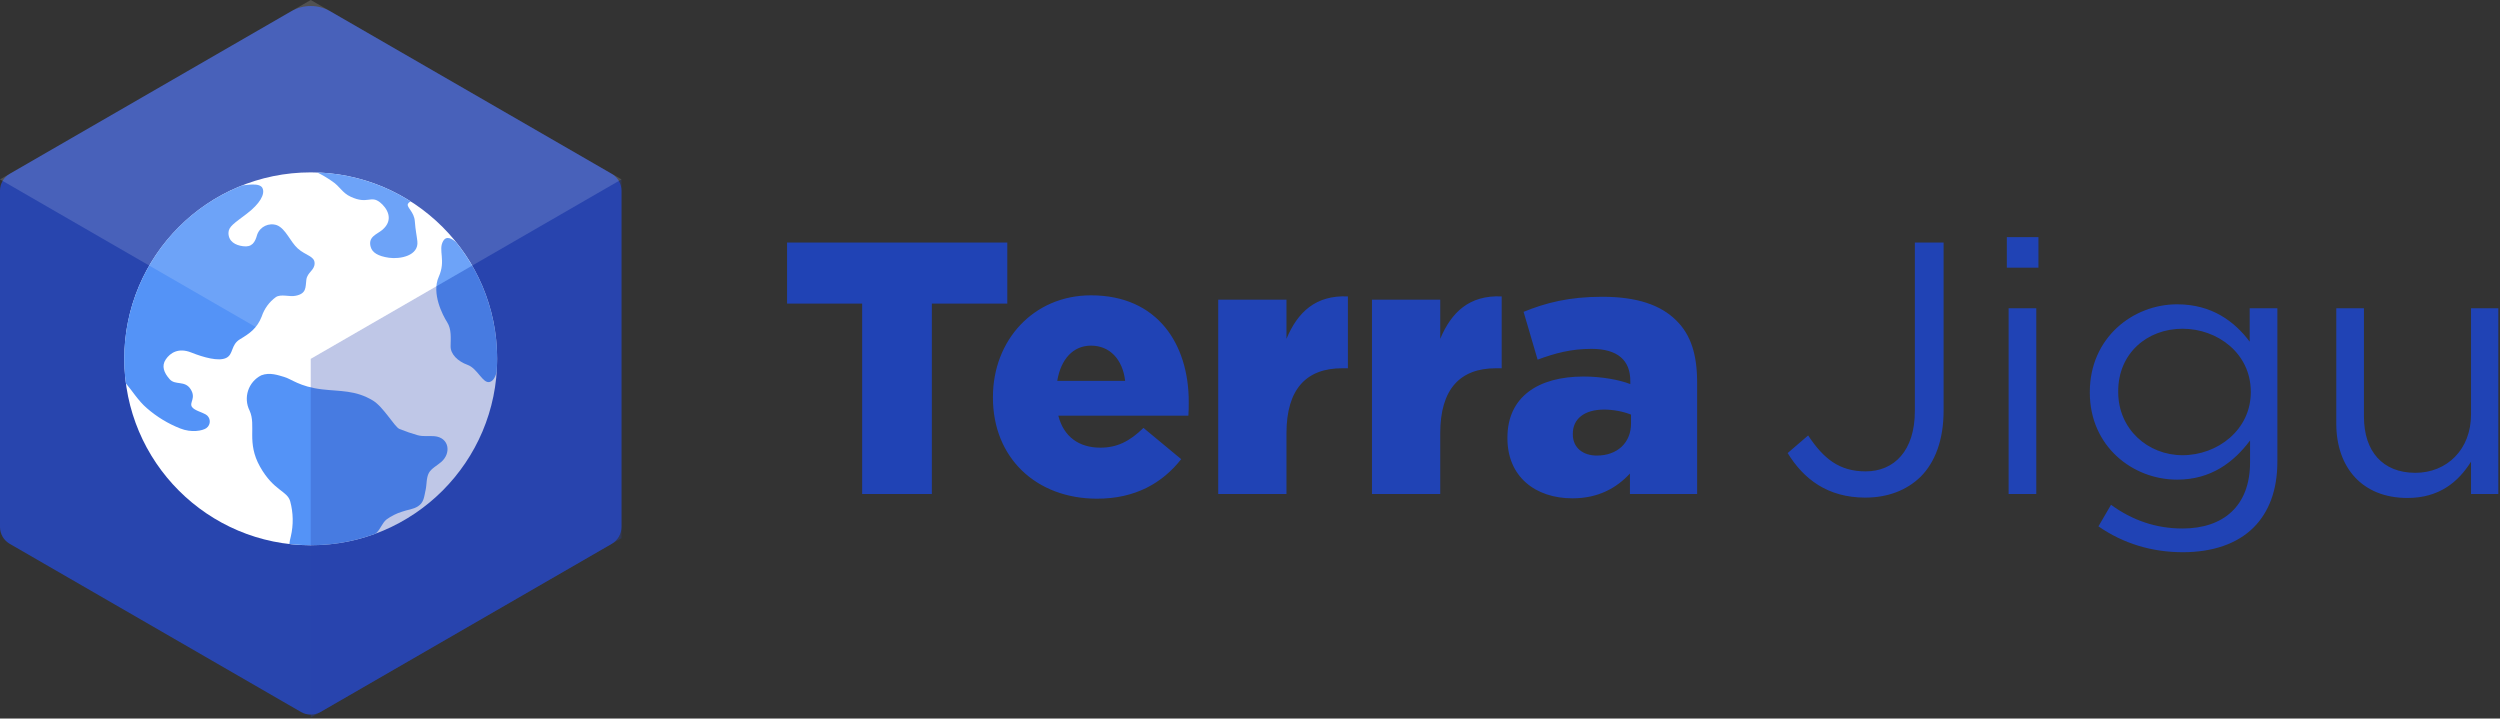 <?xml version="1.0" encoding="UTF-8"?>
<svg width="167px" height="48px" viewBox="0 0 167 48" version="1.1" xmlns="http://www.w3.org/2000/svg" xmlns:xlink="http://www.w3.org/1999/xlink">
    <rect x="0" y="0" width="167" height="48" fill="#333333" stroke="none"/>
    <!-- Generator: Sketch 57.1 (83088) - https://sketch.com -->
    <title>Group 2</title>
    <desc>Created with Sketch.</desc>
    <g id="Page-1" stroke="none" stroke-width="1" fill="none" fill-rule="evenodd">
        <g id="Desktop-HD-Copy-3" transform="translate(-182, -40)" fill-rule="nonzero">
            <g id="Group-2" transform="translate(182, 40)">
                <path d="M57.592,33 L57.592,20.28 L52.576,20.28 L52.576,16.2 L67.288,16.2 L67.288,20.28 L62.248,20.28 L62.248,33 L57.592,33 Z M73.288,33.312 C69.208,33.312 66.328,30.576 66.328,26.568 L66.328,26.52 C66.328,22.728 69.04,19.728 72.88,19.728 C77.344,19.728 79.408,23.016 79.408,26.832 C79.408,27.12 79.408,27.456 79.384,27.768 L70.696,27.768 C71.056,29.184 72.088,29.904 73.504,29.904 C74.608,29.904 75.448,29.496 76.384,28.584 L78.904,30.672 C77.656,32.256 75.856,33.312 73.288,33.312 Z M70.624,25.44 L75.16,25.44 C74.992,24 74.128,23.088 72.88,23.088 C71.68,23.088 70.864,24 70.624,25.44 Z M81.376,33 L81.376,20.016 L85.936,20.016 L85.936,22.632 C86.68,20.856 87.88,19.704 90.04,19.8 L90.04,24.6 L89.656,24.6 C87.28,24.6 85.936,25.968 85.936,28.944 L85.936,33 L81.376,33 Z M91.648,33 L91.648,20.016 L96.208,20.016 L96.208,22.632 C96.952,20.856 98.152,19.704 100.312,19.8 L100.312,24.6 L99.928,24.6 C97.552,24.6 96.208,25.968 96.208,28.944 L96.208,33 L91.648,33 Z M105.04,33.288 C102.568,33.288 100.696,31.848 100.696,29.28 L100.696,29.232 C100.696,26.52 102.736,25.152 105.784,25.152 C106.984,25.152 108.16,25.368 108.904,25.656 L108.904,25.44 C108.904,24.072 108.064,23.304 106.312,23.304 C104.944,23.304 103.888,23.592 102.712,24.024 L101.776,20.832 C103.24,20.232 104.8,19.824 107.032,19.824 C109.36,19.824 110.944,20.376 111.976,21.408 C112.96,22.368 113.368,23.712 113.368,25.536 L113.368,33 L108.88,33 L108.88,31.632 C107.968,32.616 106.744,33.288 105.04,33.288 Z M106.672,30.432 C108.016,30.432 108.952,29.592 108.952,28.296 L108.952,27.696 C108.472,27.504 107.824,27.36 107.152,27.36 C105.832,27.36 105.064,27.984 105.064,28.968 L105.064,29.016 C105.064,29.904 105.736,30.432 106.672,30.432 Z M124.6,33.24 C122.08,33.24 120.472,31.992 119.416,30.264 L120.784,29.088 C121.816,30.648 122.872,31.488 124.624,31.488 C126.52,31.488 127.912,30.12 127.912,27.456 L127.912,16.2 L129.832,16.2 L129.832,27.432 C129.832,29.4 129.256,30.888 128.296,31.848 C127.36,32.76 126.088,33.24 124.6,33.24 Z M134.056,17.88 L134.056,15.84 L136.168,15.84 L136.168,17.88 L134.056,17.88 Z M134.176,33 L134.176,20.592 L136.024,20.592 L136.024,33 L134.176,33 Z M145.816,36.888 C143.752,36.888 141.832,36.312 140.176,35.16 L141.016,33.72 C142.432,34.752 144.016,35.304 145.792,35.304 C148.528,35.304 150.304,33.792 150.304,30.888 L150.304,29.424 C149.224,30.864 147.712,32.04 145.432,32.04 C142.456,32.04 139.6,29.808 139.6,26.232 L139.6,26.184 C139.6,22.56 142.48,20.328 145.432,20.328 C147.76,20.328 149.272,21.48 150.28,22.824 L150.28,20.592 L152.128,20.592 L152.128,30.84 C152.128,32.76 151.552,34.224 150.544,35.232 C149.44,36.336 147.784,36.888 145.816,36.888 Z M145.792,30.408 C148.144,30.408 150.352,28.704 150.352,26.208 L150.352,26.16 C150.352,23.616 148.144,21.96 145.792,21.96 C143.44,21.96 141.496,23.592 141.496,26.136 L141.496,26.184 C141.496,28.68 143.488,30.408 145.792,30.408 Z M160.816,33.264 C157.816,33.264 156.064,31.248 156.064,28.296 L156.064,20.592 L157.912,20.592 L157.912,27.84 C157.912,30.144 159.16,31.584 161.344,31.584 C163.456,31.584 165.064,30.024 165.064,27.696 L165.064,20.592 L166.888,20.592 L166.888,33 L165.064,33 L165.064,30.84 C164.224,32.184 162.952,33.264 160.816,33.264 Z" id="TerraJigu" fill="#2043B5"></path>
                <g id="logo">
                    <path d="M19.459,0.75 L0.649,11.611 C0.247,11.843 0,12.271 0,12.734 L0,35.203 C0,35.667 0.247,36.095 0.649,36.327 L20.108,47.562 C20.509,47.793 21.004,47.793 21.405,47.562 L40.865,36.327 C41.266,36.095 41.514,35.667 41.514,35.203 L41.514,12.734 C41.514,12.271 41.266,11.843 40.865,11.611 L22.054,0.75 C21.251,0.286 20.262,0.286 19.459,0.75 Z" id="Path" fill="#2845AE"></path>
                    <circle id="Oval" fill="#FFFFFF" cx="20.757" cy="23.969" r="12.454"></circle>
                    <path d="M25.819,34.7 C26.134,34.472 26.485,34.296 26.857,34.181 C27.23,34.044 27.599,34.031 27.926,33.818 C28.325,33.558 28.328,33.182 28.429,32.741 C28.515,32.365 28.468,31.929 28.65,31.589 C28.808,31.296 29.218,31.086 29.48,30.855 C30.165,30.253 29.999,29.22 29.013,29.137 C28.629,29.106 28.286,29.176 27.9,29.072 C27.488,28.955 27.082,28.816 26.685,28.655 C26.358,28.525 25.624,27.186 24.906,26.753 C23.738,26.052 22.749,26.154 21.504,26.008 C20.002,25.829 19.459,25.31 18.977,25.178 C18.624,25.079 18.027,24.846 17.451,25.072 C16.586,25.509 16.238,26.564 16.673,27.43 C17.13,28.432 16.452,29.547 17.371,31.177 C18.289,32.806 19.187,32.772 19.387,33.494 C19.593,34.257 19.608,35.059 19.428,35.829 C19.382,35.995 19.349,36.164 19.33,36.335 C21.275,36.564 23.246,36.329 25.082,35.647 C25.105,35.626 25.134,35.606 25.155,35.585 C25.427,35.325 25.528,34.939 25.819,34.7 Z" id="Path" fill="#5493F7"></path>
                    <path d="M30.468,16.177 C30.209,15.959 29.827,15.708 29.599,16.11 C29.254,16.714 29.804,17.389 29.309,18.489 C28.813,19.589 29.568,21.053 29.869,21.522 C30.17,21.992 30.108,22.596 30.1,23.128 C30.092,23.66 30.575,24.135 31.239,24.376 C31.903,24.618 32.243,25.624 32.702,25.518 C32.977,25.453 33.115,25.108 33.18,24.828 C33.398,21.706 32.429,18.616 30.468,16.177 L30.468,16.177 Z" id="Path" fill="#5493F7"></path>
                    <path d="M23.437,13.147 C24.555,13.666 24.765,13.033 25.375,13.51 C25.837,13.871 26.366,14.672 25.523,15.368 C25.168,15.661 24.573,15.814 24.76,16.489 C24.864,16.865 25.238,17.111 25.982,17.218 C26.727,17.324 27.988,17.085 27.879,16.112 C27.835,15.702 27.754,15.391 27.71,14.774 C27.666,14.156 27.165,13.86 27.243,13.635 C27.282,13.549 27.357,13.486 27.448,13.463 C25.573,12.269 23.412,11.598 21.19,11.52 C21.534,11.689 21.865,11.884 22.179,12.104 C22.721,12.459 22.853,12.885 23.437,13.147 Z" id="Path" fill="#5493F7"></path>
                    <path d="M13.785,28.598 C13.939,28.489 14.025,28.309 14.013,28.121 C14.002,27.933 13.894,27.765 13.728,27.677 C13.469,27.526 12.983,27.417 12.822,27.181 C12.628,26.883 13.118,26.6 12.732,25.995 C12.345,25.391 11.712,25.759 11.333,25.331 C10.954,24.903 10.773,24.454 11.074,24.008 C11.375,23.562 11.93,23.211 12.771,23.546 C13.611,23.881 14.6,24.153 15.106,23.912 C15.612,23.67 15.404,23.035 16.035,22.659 C16.665,22.282 17.171,21.94 17.482,21.143 C17.654,20.622 17.985,20.168 18.429,19.846 C18.774,19.62 19.345,19.846 19.745,19.758 C20.484,19.613 20.401,19.195 20.464,18.689 C20.526,18.183 21.016,18.069 21.016,17.586 C21.016,17.104 20.409,17.067 19.893,16.6 C19.376,16.133 19.094,15.285 18.497,15.043 C17.961,14.858 17.375,15.136 17.181,15.669 C17.041,16.188 16.834,16.533 16.229,16.447 C15.726,16.38 15.269,16.138 15.261,15.568 C15.261,15.134 15.648,14.916 16.494,14.27 C17.34,13.624 17.731,12.973 17.532,12.563 C17.332,12.153 16.328,12.405 16.208,12.374 C10.873,14.464 7.653,19.926 8.406,25.606 C8.79,26.045 9.237,26.776 9.802,27.259 C10.462,27.836 11.216,28.296 12.031,28.618 C12.799,28.927 13.541,28.771 13.785,28.598 Z" id="Path" fill="#5493F7"></path>
                    <g id="Group">
                        <polygon id="Path" fill="#2845AE" opacity="0.3" style="mix-blend-mode: multiply;" points="41.514 35.951 41.514 11.984 20.757 23.969 20.757 47.935"></polygon>
                        <polygon id="Path" fill="#FFFFFF" opacity="0.15" points="0 11.984 20.757 23.969 41.514 11.984 20.757 0"></polygon>
                    </g>
                </g>
            </g>
        </g>
    </g>
</svg>